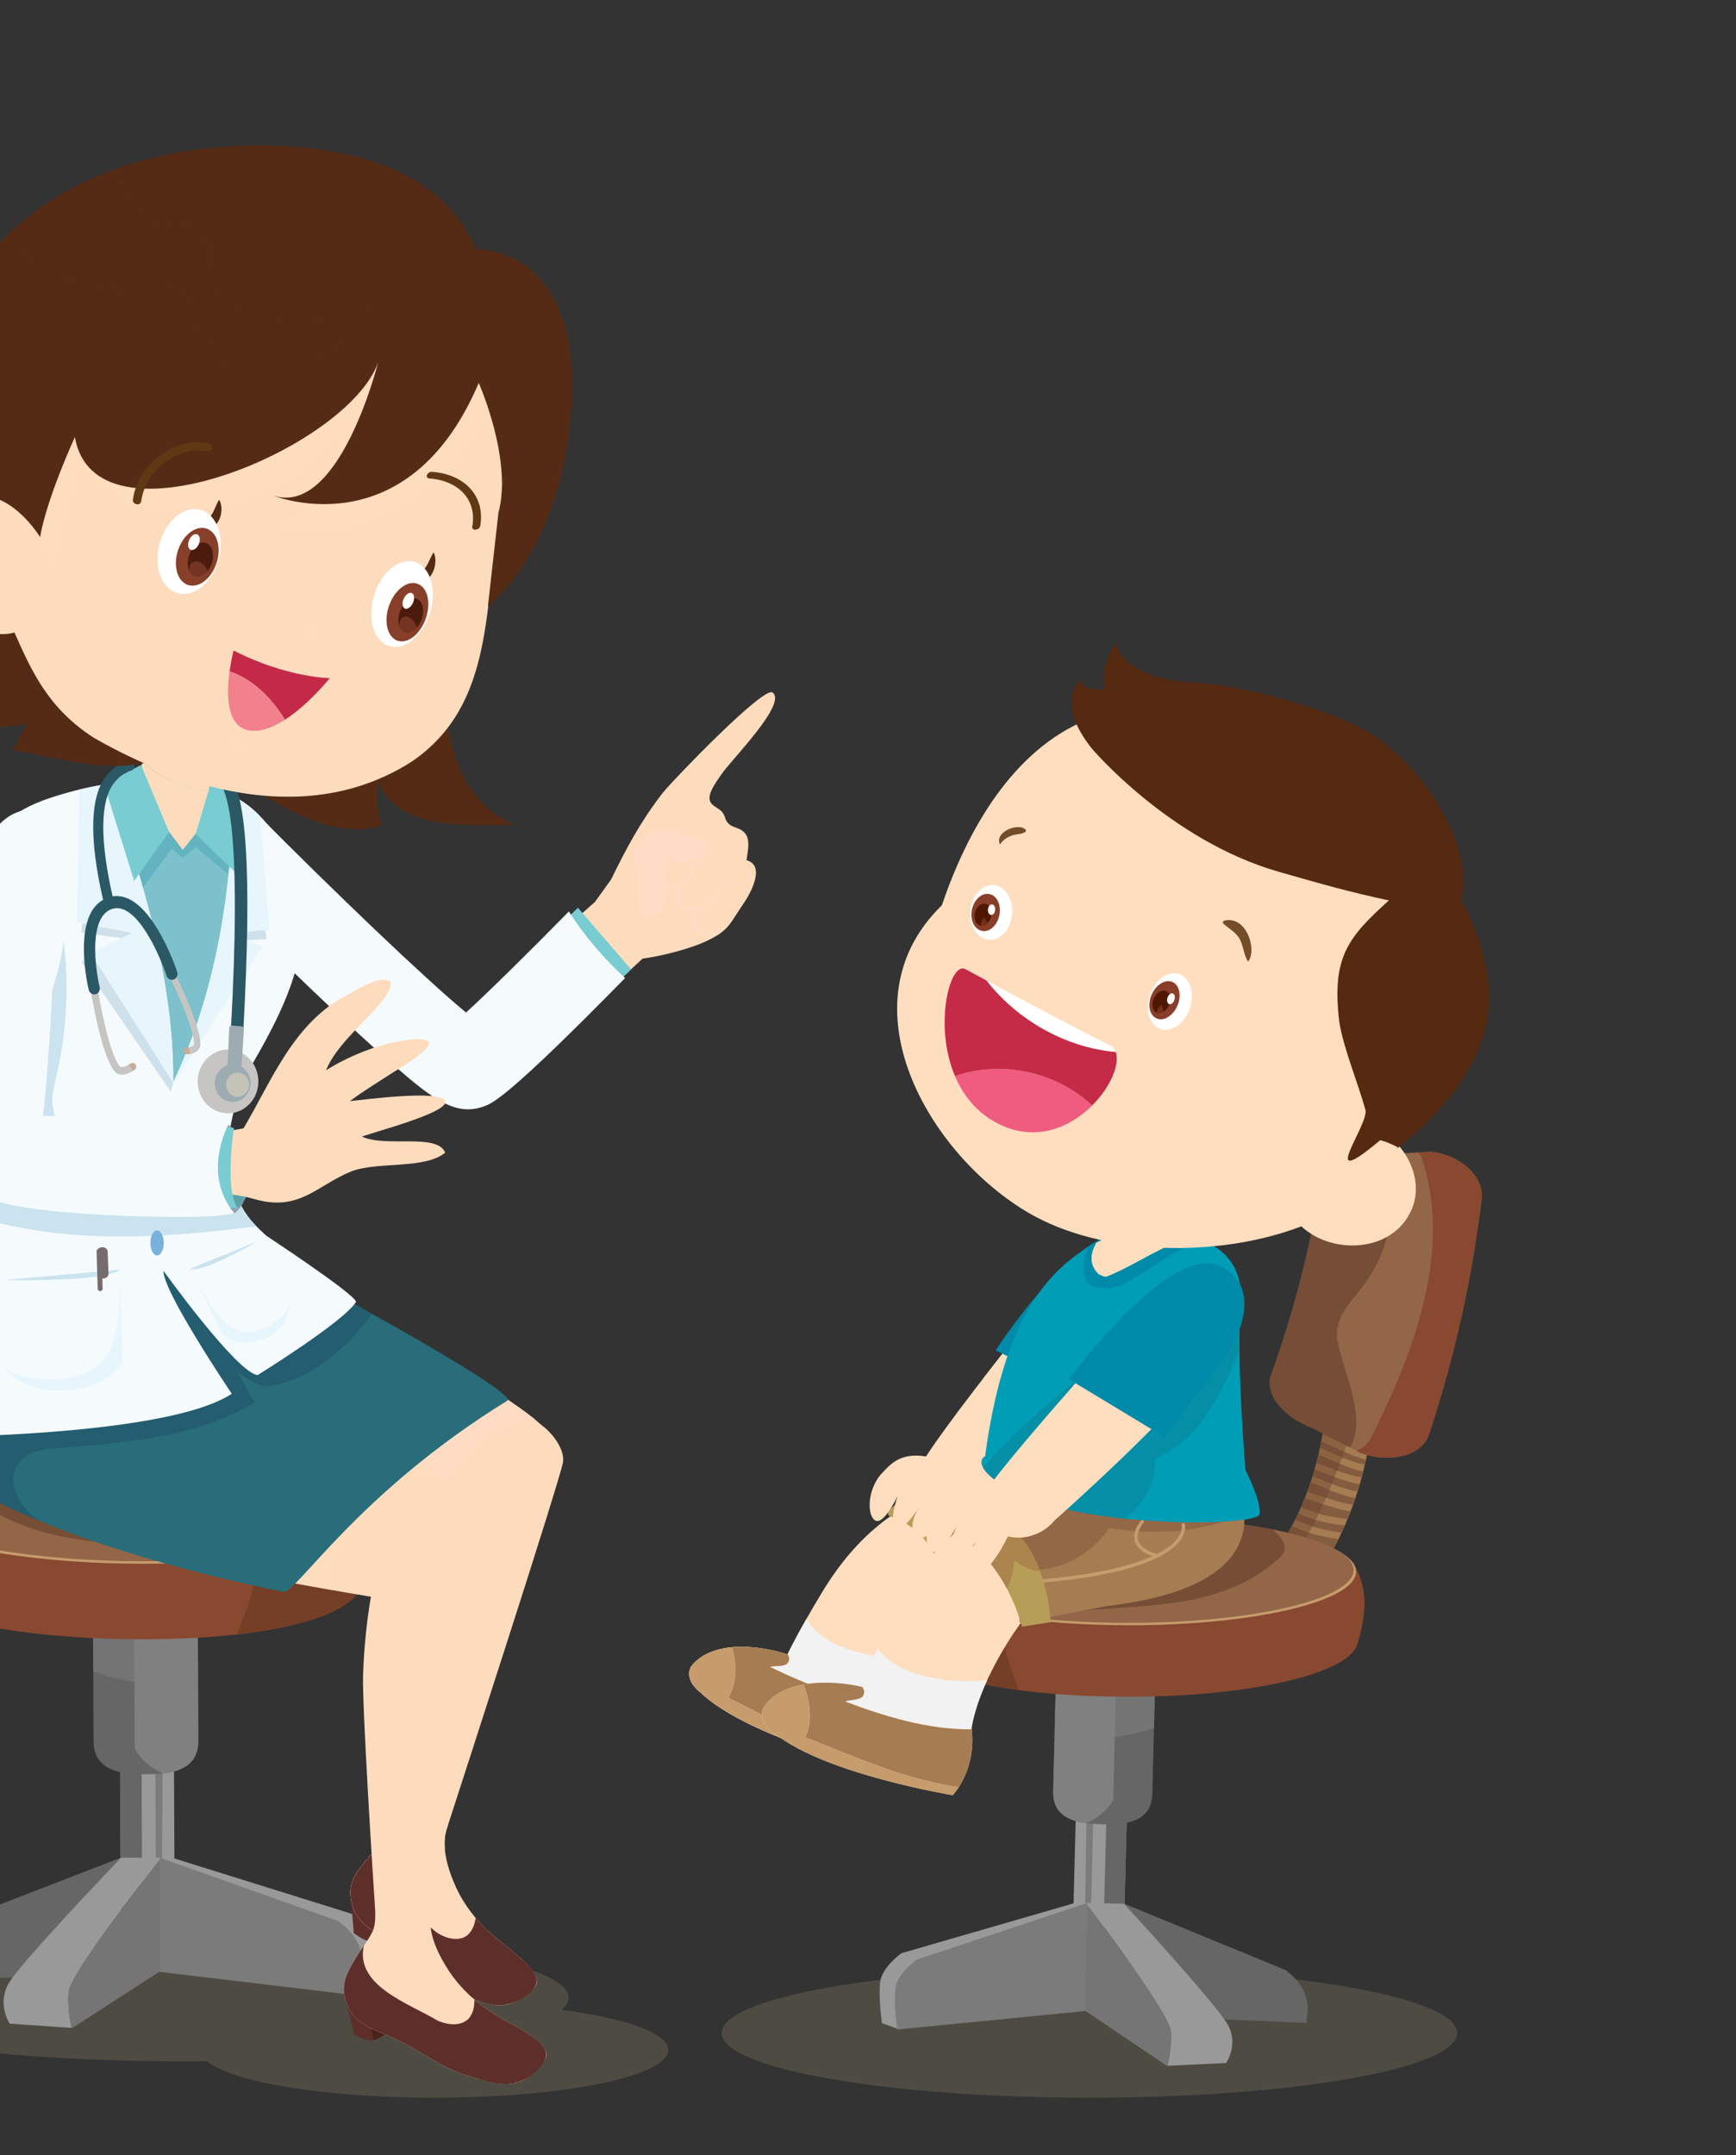 <svg xmlns="http://www.w3.org/2000/svg" width="116" height="144" viewBox="0 0 116 144" fill="none">
  <rect x="0" y="0" width="116" height="144" fill="#333333" stroke="none"/>
  <g clip-path="url(#clip0_22_4659)">
    <path opacity="0.23" d="M72.798 140.15C86.366 140.15 97.365 138.215 97.365 135.829C97.365 133.443 86.366 131.509 72.798 131.509C59.23 131.509 48.231 133.443 48.231 135.829C48.231 138.215 59.23 140.15 72.798 140.15Z" fill="#AA9E79"/>
    <path d="M71.949 118.724L71.725 127.607L75.131 127.693L75.355 118.81L71.949 118.724Z" fill="#999999"/>
    <path d="M73.996 118.779L73.772 127.662L75.134 127.697L75.358 118.813L73.996 118.779Z" fill="#666666"/>
    <path d="M73.123 118.755L72.9 127.638L72.507 127.628L72.638 118.743L73.123 118.755Z" fill="#7B7B7B"/>
    <path d="M70.373 119.697C70.332 121.338 71.665 121.826 73.325 121.867L73.942 121.883C75.601 121.925 76.958 121.505 76.999 119.863L77.18 112.697C77.221 111.056 75.909 109.691 74.25 109.65L73.632 109.634C71.973 109.592 70.595 110.889 70.553 112.531L70.373 119.697Z" fill="#666666"/>
    <path d="M73.632 109.634L74.25 109.65C74.387 109.653 74.521 109.669 74.653 109.69L74.387 120.25C74.008 120.949 73.339 121.479 72.577 121.811C71.284 121.644 70.338 121.082 70.373 119.697L70.553 112.531C70.595 110.889 71.973 109.592 73.632 109.634Z" fill="#808080"/>
    <path opacity="0.53" d="M70.465 116.035L70.553 112.531C70.595 110.889 71.973 109.592 73.632 109.634L74.25 109.65C74.33 109.652 74.408 109.659 74.486 109.667C74.541 109.673 74.596 109.681 74.651 109.689C74.651 109.689 74.652 109.689 74.653 109.69V109.69C76.116 109.922 77.218 111.192 77.18 112.697L77.111 115.439C74.951 116.202 72.699 116.315 70.465 116.035Z" fill="#808080"/>
    <path d="M75.142 127.2L85.898 131.62C85.898 131.62 87.6 132.739 87.357 134.507L87.296 135.155L74.96 134.625L75.142 127.2Z" fill="#666666"/>
    <path d="M71.706 127.176L60.246 130.493C60.246 130.493 58.931 131.404 58.812 132.436C58.692 133.468 58.931 135.168 58.931 135.168L59.947 135.535L72.498 133.832L72.856 127.153L71.706 127.176Z" fill="#999999"/>
    <path d="M72.638 127.144L61.262 130.921C61.262 130.921 59.947 131.832 59.828 132.864C59.708 133.896 59.947 135.596 59.947 135.596L73.514 134.261L73.872 127.582L72.638 127.144Z" fill="#7B7B7B"/>
    <path d="M78.243 135.761C78.183 134.628 73.861 128.86 72.644 127.257L72.646 127.138L75.108 127.194C75.108 127.194 81.373 134.003 82.069 135.321C82.765 136.64 81.93 137.833 81.93 137.833L78.008 138.02C78.126 137.507 78.288 136.622 78.243 135.761Z" fill="#999999"/>
    <path d="M72.499 134.33L72.645 127.257C73.861 128.86 78.183 134.628 78.243 135.761C78.288 136.622 78.126 137.507 78.008 138.02L77.965 138.022L72.499 134.33Z" fill="#757575"/>
    <path d="M84.135 108.802C84.501 108.802 84.868 108.675 85.167 108.418C92.191 102.347 91.876 92.361 91.859 91.939C91.824 91.067 91.089 90.388 90.219 90.424C89.347 90.459 88.669 91.193 88.704 92.065C88.707 92.15 88.959 100.967 83.102 106.029C82.443 106.599 82.37 107.596 82.94 108.255C83.252 108.617 83.692 108.802 84.135 108.802Z" fill="#A67C52"/>
    <path d="M87.709 98.622C87.754 98.473 87.799 98.326 87.841 98.179C88.842 98.546 89.82 98.983 90.859 99.165C90.813 99.323 90.764 99.483 90.714 99.644C89.673 99.504 88.706 99.001 87.709 98.622Z" fill="#845D40"/>
    <path d="M87.352 99.668C87.43 99.457 87.505 99.247 87.574 99.038C88.573 99.407 89.529 99.919 90.569 100.09C90.519 100.239 90.466 100.39 90.412 100.541C89.362 100.382 88.367 99.99 87.352 99.668Z" fill="#845D40"/>
    <path d="M87.835 101.038C87.533 100.93 87.234 100.813 86.934 100.699C87.022 100.5 87.106 100.301 87.185 100.102C88.204 100.417 89.2 100.808 90.246 100.985C90.182 101.154 90.114 101.323 90.044 101.492C89.295 101.402 88.549 101.295 87.835 101.038Z" fill="#845D40"/>
    <path d="M87.185 101.806C86.968 101.718 86.754 101.626 86.539 101.537C86.607 101.402 86.674 101.267 86.738 101.131C87.06 101.253 87.382 101.377 87.711 101.487C88.414 101.723 89.133 101.835 89.859 101.929C89.789 102.089 89.716 102.25 89.64 102.41C88.806 102.269 87.971 102.126 87.185 101.806Z" fill="#845D40"/>
    <path d="M83.102 106.029C84.19 105.089 85.062 104.018 85.768 102.899C86.775 103.299 87.792 103.666 88.838 103.948C87.92 105.532 86.725 107.071 85.167 108.418C84.868 108.675 84.501 108.802 84.135 108.802C83.692 108.802 83.252 108.617 82.94 108.255C82.37 107.596 82.442 106.599 83.102 106.029Z" fill="#845D40"/>
    <path d="M86.015 102.499C86.12 102.321 86.221 102.141 86.318 101.961C86.708 102.127 87.099 102.296 87.507 102.42C88.139 102.612 88.785 102.729 89.432 102.842C89.318 103.071 89.198 103.3 89.074 103.528C88.031 103.253 87.017 102.893 86.015 102.499Z" fill="#845D40"/>
    <path d="M87.963 97.731C88.013 97.542 88.059 97.356 88.102 97.172C89.082 97.613 90.052 98.081 91.089 98.316C91.056 98.448 91.021 98.58 90.985 98.714C89.943 98.544 88.963 98.1 87.963 97.731Z" fill="#845D40"/>
    <path d="M88.204 96.715C88.234 96.573 88.263 96.432 88.29 96.294C89.272 96.749 90.24 97.242 91.272 97.543C91.248 97.65 91.224 97.758 91.199 97.867C90.158 97.639 89.183 97.159 88.204 96.715Z" fill="#845D40"/>
    <path d="M88.376 95.824C88.75 93.656 88.706 92.1 88.704 92.065C88.669 91.194 89.347 90.459 90.219 90.424C91.089 90.388 91.824 91.067 91.859 91.939C91.866 92.129 91.934 94.258 91.366 97.095C90.33 96.793 89.358 96.276 88.376 95.824Z" fill="#845D40"/>
    <g opacity="0.39">
      <path d="M83.102 106.029C88.959 100.967 88.707 92.15 88.704 92.064C88.669 91.193 89.347 90.459 90.219 90.424C91.089 90.388 91.824 91.067 91.859 91.939C91.865 92.09 91.909 93.474 91.639 95.467C91.184 95.066 90.564 94.905 90.465 95.202C88.769 100.049 86.876 105.089 82.742 107.966C82.402 107.329 82.533 106.521 83.102 106.029Z" fill="#623B29"/>
    </g>
    <path d="M60.404 104.559L90.424 104.454C90.424 104.454 91.225 105.608 91.179 107.254C91.151 108.223 90.885 109.267 90.727 109.73C90.425 111.749 83.712 113.363 75.475 113.363C67.13 113.363 60.965 111.93 60.214 109.652C60.022 109.141 59.775 108.274 59.771 107.439C59.763 105.873 60.404 104.559 60.404 104.559Z" fill="#884930"/>
    <path d="M60.404 104.559L81.895 104.484C77.638 105.789 73.189 106.357 68.816 107.531C65.984 108.303 67.338 110.727 68.07 112.918C63.665 112.329 60.718 111.181 60.214 109.652C60.021 109.141 59.775 108.274 59.77 107.439C59.763 105.873 60.404 104.559 60.404 104.559Z" fill="#753E27"/>
    <path d="M75.454 108.586C83.825 108.586 90.611 106.984 90.611 105.008C90.611 103.032 83.825 101.43 75.454 101.43C67.083 101.43 60.297 103.032 60.297 105.008C60.297 106.984 67.083 108.586 75.454 108.586Z" fill="#C69C6D"/>
    <path d="M60.353 104.895C60.353 106.846 67.09 108.428 75.4 108.428C83.711 108.428 90.448 106.846 90.448 104.895C90.448 102.944 83.711 101.362 75.4 101.362C67.09 101.362 60.353 102.944 60.353 104.895Z" fill="#926647"/>
    <path opacity="0.58" d="M60.353 104.895C60.353 102.944 67.09 101.362 75.4 101.362C79.065 101.362 82.422 101.67 85.032 102.181C85.754 102.78 86.187 103.475 85.504 104.073C80.886 108.283 74.55 106.85 68.934 108.086C63.86 107.518 60.353 106.303 60.353 104.895Z" fill="#623B29"/>
    <path d="M84.927 91.877C84.479 93.177 85.797 94.713 87.714 95.421C88.992 96.072 89.63 96.402 90.905 97.068C92.977 97.832 95.036 97.192 95.48 95.858C97.183 90.715 98.357 85.468 99.009 80.081C99.167 78.747 97.782 77.209 95.623 76.947C94.264 77.031 93.583 77.068 92.219 77.132C90.217 76.9 88.484 77.734 88.256 79.036C87.539 83.42 86.433 87.689 84.927 91.877Z" fill="#926647"/>
    <g opacity="0.58">
      <path d="M84.927 91.877C86.433 87.689 87.539 83.42 88.256 79.036C88.475 77.782 90.092 76.962 92 77.111C92.232 77.453 92.418 77.858 92.57 78.213C93.322 80.619 92.871 83.175 91.518 85.279C90.616 86.783 88.962 87.835 89.413 89.79C89.906 92.007 91.304 94.727 90.225 96.713C89.358 96.262 88.743 95.946 87.714 95.421C85.797 94.713 84.479 93.177 84.927 91.877Z" fill="#623B29"/>
    </g>
    <path d="M91.668 95.954C94.525 90.241 97.081 83.475 94.976 77.311C94.926 77.187 94.85 77.085 94.756 76.999C95.019 76.984 95.302 76.966 95.623 76.947C97.782 77.209 99.167 78.747 99.009 80.081C98.357 85.468 97.183 90.715 95.48 95.858C95.036 97.192 92.977 97.832 90.905 97.068C90.812 97.019 90.724 96.973 90.637 96.928C91.062 96.785 91.422 96.488 91.668 95.954Z" fill="#884930"/>
    <path d="M46.783 113.058C49.766 115.924 57.683 117.935 57.683 117.935C57.683 117.935 59.406 116.475 59.338 113.748C60.318 110.292 63.615 106.841 63.615 106.841C79.837 105.876 77.234 100.683 77.234 100.683L65.801 99.463C65.801 99.463 59.739 98.452 54.947 106.357C53.296 109.081 52.619 110.542 52.619 110.542C52.395 110.409 47.989 109.07 46.19 111.327C45.664 112.257 46.783 113.058 46.783 113.058Z" fill="#FFDEBF"/>
    <path opacity="0.89" d="M46.19 111.327C47.267 109.975 49.279 109.913 50.768 110.11C52.539 111.446 55.619 111.509 57.443 110.295C59.911 108.705 61.086 106.054 61.204 103.51C61.318 102.372 59.979 101.739 58.714 101.905C62.421 98.9 65.801 99.463 65.801 99.463L77.234 100.683C77.234 100.683 79.837 105.876 63.615 106.841C63.615 106.841 60.318 110.292 59.338 113.748C59.406 116.475 57.683 117.935 57.683 117.935C57.683 117.935 49.766 115.923 46.783 113.058C46.783 113.058 45.664 112.257 46.19 111.327Z" fill="#FFDEBF"/>
    <path d="M51.458 111.371C51.795 111.272 52.243 111.373 52.58 111.174C52.792 110.939 52.755 110.726 52.632 110.514C52.705 110.36 53.092 109.558 53.882 108.168C55.065 110.146 58.165 110.799 60.655 110.799C60.112 111.724 59.625 112.735 59.338 113.748C59.339 113.78 59.338 113.811 59.338 113.843C56.548 113.626 53.868 112.539 51.458 111.371Z" fill="#F2F2F2"/>
    <path d="M48.929 110.054C50.687 109.899 52.478 110.458 52.619 110.542C52.619 110.542 52.624 110.532 52.632 110.514C52.755 110.726 52.792 110.939 52.58 111.174C52.243 111.373 51.795 111.272 51.458 111.371C53.868 112.539 56.548 113.626 59.338 113.843C59.355 115.614 58.62 116.837 58.123 117.459C54.724 116.665 51.747 114.975 48.676 113.431C49.279 112.357 49.205 111.208 48.929 110.054Z" fill="#A67C52"/>
    <path d="M46.19 111.327C46.858 110.488 47.888 110.146 48.929 110.054C49.205 111.208 49.279 112.357 48.677 113.431C51.747 114.975 54.724 116.665 58.123 117.459C57.873 117.773 57.683 117.935 57.683 117.935C57.683 117.935 49.766 115.923 46.783 113.058C46.783 113.058 45.664 112.257 46.19 111.327Z" fill="#C69C6D"/>
    <path d="M77.729 99.513C77.874 99.739 80.935 106.363 68.774 106.73L63.132 107.305C63.132 107.305 63.717 101.369 60.129 100.71C62.111 99.28 65.645 98.12 65.645 98.12C65.645 98.12 75.467 95.988 77.729 99.513Z" fill="#A67C52"/>
    <path d="M61.025 99.902C61.248 100.036 65.276 100.127 65.109 107.442L63.24 107.571C63.24 107.571 63.416 102.521 59.458 101.316C58.786 100.849 61.025 99.902 61.025 99.902Z" fill="#B79E58"/>
    <path d="M51.808 115.851C55.219 118.559 63.66 119.937 63.66 119.937C63.66 119.937 65.288 118.267 64.917 115.442C65.555 111.767 68.597 107.888 68.597 107.888C85.331 105.432 82.057 100.275 82.057 100.275L70.054 100.033C70.054 100.033 63.65 99.526 59.545 108.163C58.13 111.138 57.589 112.717 57.589 112.717C57.342 112.598 52.62 111.603 51.001 114.108C50.558 115.12 51.808 115.851 51.808 115.851Z" fill="#FFDEBF"/>
    <path opacity="0.89" d="M65.65 104.758C65.143 105.532 64.139 106.035 63.154 105.595C62.527 105.254 62.299 104.713 62.052 104.191C65.836 99.7 70.054 100.033 70.054 100.033L82.057 100.275C82.057 100.275 85.331 105.432 68.597 107.888C68.597 107.888 68.251 108.33 67.768 109.057C67.704 107.457 66.939 105.868 65.65 104.758Z" fill="#FFDEBF"/>
    <path d="M56.475 113.681C56.814 113.548 57.29 113.613 57.618 113.376C57.812 113.113 57.75 112.895 57.6 112.686C57.659 112.52 57.972 111.653 58.639 110.139C60.084 112.086 63.375 112.487 65.96 112.263C65.498 113.272 65.104 114.365 64.917 115.442C64.922 115.476 64.924 115.508 64.928 115.541C62.007 115.566 59.105 114.677 56.475 113.681Z" fill="#F2F2F2"/>
    <path d="M53.704 112.541C55.513 112.222 57.434 112.642 57.589 112.717C57.589 112.717 57.593 112.706 57.6 112.686C57.75 112.895 57.812 113.113 57.618 113.376C57.29 113.613 56.814 113.548 56.475 113.681C59.105 114.677 62.007 115.566 64.928 115.541C65.141 117.378 64.512 118.713 64.065 119.404C60.449 118.884 57.172 117.397 53.815 116.069C54.321 114.9 54.118 113.714 53.704 112.541Z" fill="#A67C52"/>
    <path d="M51.001 114.108C51.603 113.177 52.634 112.729 53.704 112.541C54.118 113.714 54.321 114.9 53.815 116.069C57.172 117.397 60.449 118.884 64.065 119.404C63.84 119.752 63.66 119.937 63.66 119.937C63.66 119.937 55.219 118.559 51.807 115.851C51.807 115.851 50.558 115.12 51.001 114.108Z" fill="#C69C6D"/>
    <path d="M82.443 99.016C82.618 99.237 86.525 105.84 73.94 107.31L68.146 108.413C68.146 108.413 67.369 101.651 63.572 101.289C65.472 99.627 69.744 98.652 69.744 98.652C69.744 98.652 79.706 95.559 82.443 99.016Z" fill="#A67C52"/>
    <path d="M63.572 101.289C65.472 99.627 69.744 98.652 69.744 98.652C69.744 98.652 79.706 95.559 82.442 99.016C82.504 99.094 83.025 99.957 83.131 101.109C80.381 102.425 77.139 102.558 74.118 102.1C72.868 103.919 70.595 105.169 68.322 104.828C68.322 105.624 68.89 106.533 68.208 107.101C68.126 107.171 68.04 107.229 67.95 107.277C67.54 105.335 66.384 101.557 63.572 101.289Z" fill="#936846"/>
    <path d="M64.142 100.392C64.389 100.51 69.583 100.769 70.214 108.378L68.288 108.68C68.288 108.68 66.926 103.083 62.684 102.187C61.935 101.762 64.142 100.392 64.142 100.392Z" fill="#B79E58"/>
    <path d="M64.142 100.392C64.344 100.489 67.873 100.682 69.485 104.943C68.833 104.977 68.293 104.619 67.754 104.26C67.754 104.918 67.6 105.576 67.272 106.124C66.422 104.521 64.972 102.67 62.684 102.187C61.935 101.762 64.142 100.392 64.142 100.392Z" fill="#AC844E"/>
    <path d="M69.676 105.51C73.451 105.175 75.686 104.571 77.011 103.969C76.678 103.858 76.045 103.58 75.846 103.026C75.694 102.603 75.828 102.115 76.245 101.576C76.283 101.526 76.355 101.517 76.404 101.556C76.454 101.594 76.463 101.666 76.425 101.715C76.058 102.188 75.936 102.603 76.06 102.949C76.286 103.579 77.259 103.806 77.269 103.808C77.284 103.811 77.298 103.818 77.309 103.826C78.101 103.425 78.507 103.033 78.715 102.733C79.045 102.256 78.958 101.921 78.954 101.905C78.936 101.845 78.97 101.782 79.03 101.764C79.09 101.746 79.153 101.78 79.171 101.84C79.177 101.858 79.297 102.28 78.914 102.845C78.232 103.851 76.08 105.169 69.696 105.737C69.692 105.737 69.689 105.737 69.686 105.737C69.627 105.737 69.578 105.693 69.573 105.634C69.567 105.571 69.613 105.516 69.676 105.51Z" fill="#C69C6D"/>
    <path d="M61.879 97.309C61.879 97.309 63.119 95.273 68.418 88.637C73.9 81.372 76.4 83.336 76.4 83.336C76.4 83.336 78.777 84.76 75.253 89.298C71.73 93.836 66.331 99.122 66.331 99.122C66.331 99.122 65.357 100.612 63.379 100.324C63.379 100.324 62.219 103.274 61.31 102.647C60.401 102.02 61.596 100.438 61.596 100.438C61.596 100.438 60.423 102.291 59.981 102.146C59.251 101.906 59.995 99.923 59.995 99.923C59.995 99.923 59.066 101.899 58.495 101.593C57.925 101.287 57.941 99.575 58.863 98.5C59.438 97.916 60.062 97.014 61.879 97.309Z" fill="#FFDEBF"/>
    <g opacity="0.89">
      <path d="M62.261 99.356C62.849 99.46 63.436 99.253 63.671 98.943C65.16 96.849 65.224 94.46 65.703 92.088C66.461 91.108 67.358 89.965 68.418 88.637C73.9 81.372 76.4 83.336 76.4 83.336C76.4 83.336 78.777 84.76 75.253 89.298C71.73 93.836 66.331 99.122 66.331 99.122C66.331 99.122 65.357 100.612 63.379 100.324C63.379 100.324 62.219 103.274 61.31 102.647C61.116 102.513 61.019 102.336 60.984 102.14C61.794 101.366 62.36 100.398 62.261 99.356Z" fill="#FFDEBF"/>
      <path d="M61.399 100.735C61.508 100.554 61.596 100.438 61.596 100.438C61.596 100.438 61.519 100.558 61.399 100.735Z" fill="#FFDEBF"/>
    </g>
    <path d="M73.025 93.448L66.527 90.217C66.527 90.217 72.34 81.259 75.713 82.489C79.086 83.719 76.775 87.851 76.775 87.851L73.025 93.448Z" fill="#008AAA"/>
    <path d="M73.436 85.165C72.742 84.548 72.834 83.721 73.249 83.04C73.512 82.902 73.78 82.775 74.052 82.657C76.505 81.595 78.62 82.085 79.858 82.6C77.781 83.101 75.978 84.489 74.005 85.279C73.778 85.393 73.55 85.165 73.436 85.165Z" fill="#FFDEBF"/>
    <path opacity="0.89" d="M73.051 83.439C73.104 83.302 73.171 83.168 73.249 83.04C73.512 82.902 73.78 82.775 74.052 82.657C76.505 81.595 78.62 82.085 79.858 82.6C78.961 82.816 78.115 83.199 77.284 83.627C75.892 83.783 74.467 83.682 73.051 83.439Z" fill="#FFDEBF"/>
    <path d="M65.826 97.289C66.993 88.607 69.719 84.882 73.249 83.04C72.834 83.721 72.742 84.548 73.436 85.165C73.55 85.165 73.777 85.393 74.005 85.279C75.978 84.489 77.781 83.101 79.858 82.6C80.597 82.907 81.024 83.223 81.024 83.223C81.024 83.223 83.218 84.142 82.904 87.323C82.591 90.503 83.218 98.208 83.218 98.208C83.218 98.208 84.314 100.329 84.158 101.177C84.001 102.025 71.4 102.19 66.923 99.198C64.808 97.784 65.826 97.289 65.826 97.289Z" fill="#009DB7"/>
    <path d="M72.414 85.165C72.334 84.53 72.422 83.896 72.714 83.338C72.89 83.234 73.068 83.134 73.249 83.04C72.834 83.721 72.742 84.548 73.436 85.165C73.55 85.165 73.777 85.393 74.005 85.279C75.978 84.49 77.781 83.101 79.858 82.6C80.184 82.735 80.45 82.873 80.644 82.984C78.495 83.138 76.728 85.144 74.687 85.961C73.778 86.188 72.641 86.188 72.414 85.165Z" fill="#008AAA"/>
    <path d="M65.935 97.781C69.345 93.917 73.436 91.303 76.96 87.438C78.324 85.961 80.256 85.279 82.302 85.62C82.502 85.653 82.691 85.737 82.863 85.856C82.936 86.281 82.959 86.766 82.905 87.323C82.829 88.092 82.808 89.126 82.82 90.252C81.539 93.099 80.249 96.196 77.187 97.441C77.261 99.142 76.419 100.555 75.133 101.459C71.976 101.124 68.763 100.428 66.923 99.198C66.232 98.736 65.877 98.373 65.71 98.093C65.777 97.987 65.85 97.883 65.935 97.781Z" fill="#048FA6"/>
    <path opacity="0.89" d="M64.871 101.769C64.879 101.76 64.883 101.755 64.883 101.755C64.883 101.755 64.879 101.76 64.871 101.769Z" fill="#FFDEBF"/>
    <path d="M66.061 99.347C66.061 99.347 67.502 97.273 73.487 90.596C79.711 83.266 82.107 85.514 82.107 85.514C82.107 85.514 84.423 87.182 80.433 91.755C76.443 96.327 70.47 101.567 70.47 101.567C70.47 101.567 69.347 103.08 67.344 102.642C67.344 102.642 65.908 105.69 65.03 104.965C64.152 104.24 65.508 102.643 65.508 102.643C65.508 102.643 64.151 104.529 63.71 104.345C62.983 104.042 63.911 101.99 63.911 101.99C63.911 101.99 62.794 104.022 62.235 103.66C61.676 103.297 61.836 101.483 62.871 100.407C63.51 99.826 64.224 98.912 66.061 99.347Z" fill="#FFDEBF"/>
    <path opacity="0.89" d="M66.907 101.938C67.745 102.048 68.583 102.375 69.301 101.829C71.576 99.754 73.731 97.569 75.887 95.384C74.463 94.485 73.238 93.404 71.665 92.641C72.206 92.03 72.81 91.351 73.487 90.596C79.711 83.266 82.107 85.514 82.107 85.514C82.107 85.514 84.423 87.182 80.433 91.754C76.443 96.327 70.469 101.567 70.469 101.567C70.469 101.567 69.347 103.08 67.344 102.642C67.344 102.642 65.973 105.55 65.091 105.007C66.324 104.607 66.907 103.122 66.907 101.938Z" fill="#FFDEBF"/>
    <path d="M77.802 96.003L71.417 92.144C71.417 92.144 78.122 83.041 81.475 84.571C84.827 86.1 82.113 90.323 82.113 90.323L77.802 96.003Z" fill="#008AAA"/>
    <path d="M62.935 60.484C64.621 55.516 67.638 50.104 72.695 48.063C80.591 44.78 89.907 48.95 94.344 55.693C98.466 61.836 98.758 70.93 93.253 76.318C94.338 77.393 94.922 79.065 94.432 80.536C93.335 83.68 89.104 83.931 86.955 81.935C81.33 84.085 73.639 83.871 68.791 81.068C62.048 77.164 56.192 67.05 62.935 60.484Z" fill="#FFDEBF"/>
    <g opacity="0.89">
      <path d="M72.695 48.063C80.591 44.78 89.907 48.95 94.344 55.693C98.338 61.645 98.736 70.367 93.749 75.805C92.991 75.674 92.138 75.876 91.432 76.289C91.424 76.29 91.416 76.291 91.409 76.292C89.975 76.513 89.424 77.615 88.322 78.276C91.188 74.087 87.329 69.897 87.66 65.708C87.77 64.054 88.983 62.29 90.527 60.967C85.235 59.975 80.163 58.322 75.974 54.573C74.179 52.873 72.385 50.686 72.325 48.222C72.447 48.167 72.57 48.113 72.695 48.063Z" fill="#FFDEBF"/>
    </g>
    <g opacity="0.89">
      <path d="M92.732 77.725C93.388 77.889 93.373 78.542 93.322 79.183C92.815 78.252 91.485 77.932 90.637 78.497C90.527 78.607 90.637 78.938 90.637 79.048C90.968 79.489 91.629 79.379 91.739 79.82C91.85 80.261 91.85 80.922 91.188 80.702C90.416 80.371 89.975 79.489 90.196 78.717C89.094 79.93 90.086 80.702 90.968 81.694C90.416 81.694 89.645 82.135 89.424 81.804C87.881 79.599 90.306 77.064 92.732 77.725Z" fill="#FFDEBF"/>
    </g>
    <g opacity="0.89">
      <path d="M65.759 75.781C66.508 76.231 67.274 76.538 68.058 76.705C67.178 77.531 66.172 76.669 65.759 75.781Z" fill="#FFDEBF"/>
    </g>
    <path d="M85.455 58.248C88.542 59.13 90.086 59.571 92.805 60.159C90.055 62.643 88.965 63.97 89.498 68.317C89.764 70.003 90.787 72.495 91.238 74.148C91.504 75.124 87.867 79.826 92.214 76.188C92.282 76.132 93.722 76.721 93.368 76.721C93.368 76.721 97.925 73.384 99.167 69.036C100.409 64.689 97.626 60.129 97.626 60.129C98.602 56.758 94.937 50.163 89.907 48.152C89.907 48.152 84.647 45.9 79.722 45.606C74.798 45.312 74.578 42.96 74.578 42.96C74.578 42.96 73.401 44.504 73.843 46.047C73.843 46.047 72.52 46.267 72.152 45.459C71.858 45.753 70.682 47.15 72.961 50.016C72.961 50.016 78.15 56.161 85.455 58.248Z" fill="#562911"/>
    <g opacity="0.89">
      <path d="M70.296 65.546C70.116 65.527 69.902 65.857 69.74 65.663C69.277 65.289 69.134 64.799 69.028 64.165C69.636 64.323 70.206 64.961 70.296 65.546Z" fill="#FFDEBF"/>
    </g>
    <path opacity="0.89" d="M79.605 67.493C79.241 68.502 78.36 69.098 77.637 68.82C76.913 68.544 76.62 67.502 76.983 66.494C77.346 65.483 78.227 64.89 78.951 65.166C79.674 65.442 79.966 66.485 79.605 67.493Z" fill="#FFDEBF"/>
    <path d="M79.486 67.416C79.122 68.425 78.241 69.021 77.518 68.743C76.794 68.467 76.501 67.425 76.864 66.416C77.227 65.406 78.108 64.813 78.832 65.089C79.555 65.365 79.848 66.408 79.486 67.416Z" fill="white"/>
    <path d="M77.334 68.06C77.825 68.227 78.439 67.807 78.702 67.126C78.966 66.442 78.783 65.754 78.29 65.59C77.801 65.422 77.188 65.842 76.922 66.525C76.659 67.205 76.842 67.894 77.334 68.06Z" fill="#883E28"/>
    <path d="M77.319 67.67C77.609 67.768 77.972 67.52 78.129 67.116C78.286 66.712 78.176 66.305 77.885 66.207C77.594 66.108 77.231 66.356 77.074 66.76C76.919 67.165 77.028 67.573 77.319 67.67Z" fill="#4D1700"/>
    <path d="M78.103 67.076C78.222 67.136 78.382 67.032 78.461 66.84C78.538 66.647 78.505 66.442 78.384 66.382C78.265 66.32 78.105 66.426 78.026 66.617C77.948 66.809 77.983 67.015 78.103 67.076Z" fill="white"/>
    <path opacity="0.61" d="M77.65 67.142C77.71 67.459 77.806 67.785 78.009 67.97C77.786 68.094 77.548 68.133 77.334 68.06C77.327 68.058 77.321 68.055 77.315 68.052C77.264 67.694 77.28 67.309 77.65 67.142Z" fill="#883E28"/>
    <path opacity="0.89" d="M67.761 61.169C67.651 62.175 66.939 62.921 66.171 62.831C65.401 62.742 64.867 61.854 64.977 60.847C65.086 59.84 65.799 59.096 66.567 59.185C67.336 59.273 67.871 60.163 67.761 61.169Z" fill="#FFDEBF"/>
    <path d="M67.628 61.125C67.517 62.131 66.805 62.878 66.037 62.787C65.267 62.698 64.733 61.81 64.843 60.804C64.952 59.796 65.665 59.052 66.434 59.142C67.202 59.23 67.737 60.119 67.628 61.125Z" fill="white"/>
    <path d="M65.693 62.203C66.21 62.245 66.706 61.72 66.797 61.037C66.889 60.35 66.546 59.761 66.028 59.723C65.513 59.68 65.019 60.204 64.925 60.89C64.833 61.572 65.176 62.162 65.693 62.203Z" fill="#883E28"/>
    <path d="M65.585 61.849C65.891 61.873 66.183 61.563 66.239 61.157C66.293 60.751 66.09 60.404 65.783 60.38C65.477 60.356 65.185 60.665 65.129 61.071C65.076 61.477 65.28 61.826 65.585 61.849Z" fill="#4D1700"/>
    <path d="M66.203 61.127C66.334 61.155 66.464 61.023 66.494 60.83C66.523 60.635 66.441 60.455 66.309 60.427C66.18 60.398 66.049 60.531 66.019 60.724C65.989 60.917 66.072 61.098 66.203 61.127Z" fill="white"/>
    <path opacity="0.61" d="M65.78 61.29C65.914 61.566 66.086 61.844 66.327 61.967C66.141 62.131 65.919 62.221 65.693 62.203C65.686 62.203 65.68 62.201 65.673 62.2C65.538 61.883 65.461 61.528 65.78 61.29Z" fill="#883E28"/>
    <path d="M83.366 64.207C83.133 63.793 83.091 63.348 82.92 62.915C82.697 62.351 82.236 62.131 81.769 61.737C81.676 61.659 81.709 61.526 81.828 61.501C83.306 61.188 83.984 63.416 83.428 64.209C83.416 64.226 83.379 64.23 83.366 64.207Z" fill="#754C28"/>
    <path d="M66.796 56.374C66.642 55.953 66.949 55.642 67.294 55.453C67.614 55.277 68.238 55.134 68.531 55.434C68.582 55.485 68.546 55.568 68.494 55.598C68.242 55.742 67.888 55.73 67.614 55.825C67.32 55.927 67.026 56.105 66.852 56.38C66.839 56.401 66.804 56.397 66.796 56.374Z" fill="#754C28"/>
    <path d="M72.978 73.86C71.49 75.345 69.15 76.362 66.626 75.039C65.24 74.312 64.348 73.166 63.81 71.896C66.88 70.832 70.54 71.571 72.978 73.86Z" fill="#F05B80"/>
    <path d="M65.915 65.508C68.208 66.74 72.679 69.129 74.133 69.821C74.337 69.918 74.473 70.079 74.549 70.286C71.222 70.002 67.965 68.156 65.915 65.508Z" fill="white"/>
    <path d="M64.527 64.761C64.527 64.761 65.075 65.057 65.915 65.508C67.965 68.156 71.222 70.002 74.549 70.286C74.849 71.101 74.203 72.639 72.978 73.86C70.54 71.571 66.88 70.832 63.81 71.896C62.359 68.469 63.496 64.146 64.527 64.761Z" fill="#C52A47"/>
    <path opacity="0.23" d="M37.523 134.278C37.833 134.013 37.998 133.74 37.998 133.461C37.998 131.11 26.49 129.204 12.295 129.204C-1.9 129.204 -13.407 131.11 -13.407 133.461C-13.407 135.812 -1.9 137.717 12.295 137.717C12.811 137.717 13.323 137.714 13.831 137.71C15.487 139.109 21.66 140.15 29.024 140.15C37.657 140.15 44.655 138.72 44.655 136.957C44.655 135.834 41.815 134.847 37.523 134.278Z" fill="#AA9E79"/>
    <path d="M11.615 115.247L8.016 115.263L8.057 124.648L11.656 124.632L11.615 115.247Z" fill="#999999"/>
    <path d="M9.449 115.258L8.009 115.264L8.05 124.65L9.489 124.644L9.449 115.258Z" fill="#666666"/>
    <path d="M10.369 115.252L10.41 124.637L10.825 124.635L10.881 115.25L10.369 115.252Z" fill="#7B7B7B"/>
    <path d="M13.252 116.306C13.26 118.041 11.841 118.526 10.088 118.534L9.435 118.537C7.682 118.544 6.259 118.071 6.251 116.337L6.218 108.766C6.211 107.031 7.626 105.619 9.379 105.612L10.032 105.609C11.784 105.601 13.212 107.001 13.219 108.735L13.252 116.306Z" fill="#666666"/>
    <path d="M10.032 105.609L9.379 105.612C9.234 105.612 9.092 105.626 8.953 105.645L9.001 116.803C9.386 117.549 10.081 118.124 10.879 118.49C12.247 118.342 13.259 117.77 13.252 116.307L13.219 108.736C13.212 107.001 11.784 105.601 10.032 105.609Z" fill="#808080"/>
    <path opacity="0.53" d="M13.236 112.438L13.219 108.735C13.212 107.001 11.784 105.601 10.032 105.609L9.379 105.612C9.295 105.612 9.212 105.617 9.13 105.625C9.071 105.63 9.013 105.637 8.955 105.645C8.954 105.645 8.953 105.645 8.953 105.645V105.645C7.403 105.858 6.211 107.175 6.218 108.766L6.231 111.662C8.494 112.516 10.871 112.685 13.236 112.438Z" fill="#808080"/>
    <path d="M8.051 124.125L-3.404 128.555C-3.404 128.555 -5.226 129.7 -5.008 131.573L-4.958 132.258L8.08 131.97L8.051 124.125Z" fill="#666666"/>
    <path d="M11.68 124.175L23.709 127.93C23.709 127.93 25.077 128.92 25.181 130.013C25.284 131.105 24.994 132.896 24.994 132.896L23.913 133.261L10.698 131.187L10.466 124.126L11.68 124.175Z" fill="#999999"/>
    <path d="M10.697 124.121L22.626 128.36C22.626 128.36 23.995 129.35 24.098 130.443C24.202 131.536 23.912 133.326 23.912 133.326L9.616 131.617L9.384 124.556L10.697 124.121Z" fill="#7B7B7B"/>
    <path d="M4.589 133.097C4.676 131.902 9.367 125.906 10.687 124.24L10.688 124.115L8.087 124.119C8.087 124.119 1.321 131.172 0.558 132.549C-0.206 133.926 0.649 135.205 0.649 135.205L4.786 135.488C4.673 134.944 4.522 134.005 4.589 133.097Z" fill="#999999"/>
    <path d="M10.685 131.712L10.687 124.24C9.367 125.906 4.676 131.902 4.589 133.097C4.522 134.005 4.673 134.944 4.786 135.487L4.833 135.491L10.685 131.712Z" fill="#757575"/>
    <path d="M-1.041 104.499C-1.427 104.491 -1.812 104.35 -2.122 104.071C-9.406 97.506 -8.853 86.967 -8.826 86.522C-8.77 85.603 -7.979 84.901 -7.061 84.959C-6.142 85.015 -5.442 85.805 -5.497 86.724C-5.503 86.815 -5.962 96.12 0.111 101.594C0.795 102.21 0.85 103.264 0.233 103.949C-0.104 104.323 -0.573 104.509 -1.041 104.499Z" fill="#A67C52"/>
    <path d="M0.111 101.594C-1.017 100.577 -1.915 99.427 -2.635 98.23C-3.707 98.629 -4.789 98.995 -5.9 99.27C-4.966 100.963 -3.737 102.615 -2.122 104.07C-1.812 104.35 -1.427 104.491 -1.041 104.499C-0.573 104.509 -0.104 104.323 0.233 103.948C0.85 103.264 0.795 102.21 0.111 101.594Z" fill="#845D40"/>
    <g opacity="0.39">
      <path d="M0.111 101.594C-5.962 96.12 -5.503 86.815 -5.497 86.724C-5.442 85.805 -6.142 85.015 -7.061 84.959C-7.979 84.901 -8.77 85.603 -8.826 86.522C-8.836 86.682 -8.913 88.142 -8.672 90.253C-8.182 89.839 -7.524 89.683 -7.427 89.999C-5.742 95.154 -3.853 100.519 0.448 103.647C0.822 102.982 0.701 102.125 0.111 101.594Z" fill="#623B29"/>
    </g>
    <path d="M24.113 100.541L-7.586 99.769C-7.586 99.769 -8.457 100.971 -8.445 102.71C-8.437 103.734 -8.179 104.842 -8.021 105.334C-7.747 107.473 -0.695 109.325 8.005 109.506C16.816 109.69 23.358 108.312 24.201 105.923C24.415 105.387 24.695 104.477 24.718 103.596C24.761 101.943 24.113 100.541 24.113 100.541Z" fill="#884930"/>
    <path d="M24.113 100.541L1.42 99.988C5.886 101.46 10.572 102.158 15.165 103.494C18.137 104.371 16.654 106.902 15.833 109.2C20.498 108.674 23.635 107.527 24.201 105.923C24.416 105.387 24.695 104.477 24.718 103.596C24.761 101.943 24.113 100.541 24.113 100.541Z" fill="#753E27"/>
    <path d="M24.216 101.017C24.172 103.104 16.971 104.647 8.132 104.463C-0.708 104.279 -7.839 102.437 -7.795 100.351C-7.752 98.264 -0.551 96.722 8.289 96.906C17.128 97.09 24.259 98.931 24.216 101.017Z" fill="#C69C6D"/>
    <path d="M24.159 100.896C24.116 102.957 16.967 104.479 8.191 104.296C-0.585 104.113 -7.664 102.295 -7.622 100.234C-7.578 98.174 -0.429 96.652 8.347 96.835C17.123 97.018 24.202 98.836 24.159 100.896Z" fill="#926647"/>
    <path opacity="0.58" d="M24.159 100.896C24.202 98.836 17.123 97.018 8.347 96.835C4.477 96.755 0.924 97.006 -1.843 97.488C-2.618 98.105 -3.091 98.829 -2.382 99.475C2.402 104.023 9.124 102.648 15.027 104.077C20.398 103.589 24.128 102.383 24.159 100.896Z" fill="#623B29"/>
    <path d="M25.918 127.776L24.702 127.039L24.823 129.709C25.023 129.698 26.456 129.183 26.456 129.183L25.918 127.776Z" fill="#4A211C"/>
    <path d="M23.406 126.253L23.638 129.149C23.638 129.149 24.355 129.728 24.818 129.709C24.819 129.709 24.822 129.709 24.823 129.709L24.702 127.039L23.406 126.253Z" fill="#5E2F2A"/>
    <path d="M32.83 129.205C31.846 128.341 31.011 127.281 30.469 126.089C29.927 124.898 29.448 123.361 29.867 122.147L29.887 122.08C30.848 119.125 37.427 98.863 37.617 97.7C37.822 96.444 35.863 94.407 34.657 94.783C33.45 95.159 29.864 99.585 29.864 99.585C29.864 99.585 28.786 102.043 28.01 105.925C27.608 107.935 26.499 119.283 26.291 121.429C26.172 122.134 26.13 122.487 25.541 123.119C24.901 123.803 24.433 124.265 23.893 125.029C23.352 125.793 23.292 126.584 23.596 127.47C23.952 128.505 25.023 129.079 25.953 129.659C27.632 130.708 28.849 132.22 30.646 133.049C32.444 133.878 33.6 134.666 35.471 133.02L35.572 132.928C35.66 132.85 35.795 132.694 35.837 132.584C36.185 131.655 34.033 130.261 32.83 129.205Z" fill="#FDDCBE"/>
    <g opacity="0.89">
      <path d="M29.867 122.147L29.888 122.08C29.896 122.055 29.904 122.029 29.913 122.002C30.761 116.032 32.309 110.141 33.248 103.968C33.509 101.794 31.642 100.25 29.79 99.764C29.532 100.396 28.664 102.655 28.01 105.925C27.608 107.935 26.5 119.284 26.292 121.43C26.172 122.134 26.131 122.487 25.541 123.119C24.902 123.803 24.433 124.265 23.893 125.029C23.352 125.794 23.292 126.584 23.596 127.47C23.952 128.505 25.023 129.079 25.953 129.66C26.985 130.304 27.843 131.124 28.768 131.852C29.127 131.232 29.341 130.557 29.312 129.792C29.312 127.66 29.467 125.557 29.72 123.467C29.688 123.007 29.725 122.559 29.867 122.147Z" fill="#FDDCBE"/>
    </g>
    <path d="M32.83 129.205C32.458 128.878 32.106 128.522 31.784 128.142C31.717 128.609 31.556 129.033 31.179 129.339C30.561 129.739 29.752 129.488 29.178 129.112C27.547 127.723 24.169 125.985 25.202 123.479C24.726 123.984 24.333 124.406 23.893 125.029C23.352 125.794 23.292 126.584 23.596 127.47C23.952 128.505 25.023 129.079 25.953 129.66C27.632 130.708 28.849 132.22 30.646 133.049C31.447 133.418 32.277 133.916 33.176 133.977C34.066 134.038 35.285 133.492 35.757 132.711C36.161 132.042 35.309 131.303 34.868 130.898C34.216 130.301 33.494 129.788 32.83 129.205Z" fill="#5E2F2A"/>
    <path d="M16.649 96.865C16.649 96.865 29.046 100.511 32.094 100.949C35.644 101.46 37.42 97.325 36.498 95.605C35.576 93.885 20.397 85.274 17.839 85.276C15.282 85.277 13.196 94.694 16.649 96.865Z" fill="#FDDCBE"/>
    <g opacity="0.8">
      <path d="M35.754 94.843C32.497 92.155 20.125 85.274 17.839 85.276C15.282 85.277 13.196 94.694 16.649 96.865C16.649 96.865 24.529 99.183 29.269 100.344C29.408 99.92 29.584 99.522 29.792 99.168C31.023 97.013 33.242 95.046 35.754 94.843Z" fill="#FEDCC6"/>
    </g>
    <path d="M9.76 103.868C9.76 103.868 23.94 106.717 27.401 107.047C31.433 107.431 33.184 102.908 32.032 100.796C30.88 98.684 13.216 88.892 10.336 89.084C7.456 89.276 5.728 101.372 9.76 103.868Z" fill="#FDDCBE"/>
    <path opacity="0.89" d="M22.592 103.68C24.288 101.448 26.316 98.138 29.294 98.534C23.945 94.924 12.594 88.934 10.336 89.084C7.456 89.276 5.728 101.372 9.76 103.868C9.76 103.868 16.817 105.286 22.189 106.237C21.964 105.379 21.976 104.502 22.592 103.68Z" fill="#FDDCBE"/>
    <path d="M42.939 64.046C44.028 63.907 46.152 63.416 47.391 62.785C48.692 62.138 48.767 61.722 49.567 60.539C50.078 59.839 51.23 57.833 49.88 57.474C49.963 56.882 50.161 56.076 49.76 55.646C49.308 55.163 48.768 55.378 48.483 54.733C48.439 54.572 48.349 54.307 48.143 54.142C47.88 53.93 47.518 53.795 47.435 53.497C47.301 53.013 47.763 52.375 48.212 51.723C48.88 50.75 52.627 46.999 51.622 46.267C51.031 45.836 45.189 51.887 44.289 52.963C42.762 54.954 41.913 56.564 40.825 58.774L39.75 60.265L36.006 63.583L39.306 67.403L42.939 64.046Z" fill="#FDDCBE"/>
    <path opacity="0.8" d="M46.476 60.852C46.251 60.902 46.011 60.896 45.756 60.813C45.094 60.6 45.078 59.91 45.311 59.328C45.308 59.328 45.305 59.329 45.303 59.329C45.041 59.328 44.775 59.301 44.573 59.128C44.303 58.894 44.332 58.452 44.379 58.12C44.518 57.133 45.026 56.08 45.52 55.219C45.582 55.112 45.739 55.18 45.687 55.295C45.304 56.144 44.85 56.958 44.606 57.859C44.512 58.212 44.402 58.723 44.679 59.003C44.84 59.168 45.115 59.173 45.334 59.175C45.35 59.175 45.374 59.159 45.4 59.135C45.408 59.12 45.415 59.104 45.422 59.089C45.44 59.058 45.465 59.041 45.492 59.034C45.626 58.87 45.79 58.614 45.835 58.556C45.993 58.356 46.149 58.155 46.306 57.955C46.63 57.537 46.955 57.116 47.3 56.715C47.347 56.66 47.423 56.727 47.38 56.785C46.991 57.312 46.583 57.827 46.182 58.346C46.058 58.507 45.845 58.893 45.625 59.131C45.623 59.145 45.619 59.159 45.611 59.175C45.27 59.786 45.227 60.546 46.028 60.67C47.138 60.843 47.671 59.604 48.422 58.983C48.479 58.936 48.545 59.019 48.501 59.072C48.029 59.646 47.475 60.439 46.782 60.751C46.345 61.158 46.257 61.656 46.722 62.034C46.898 62.179 47.135 62.263 47.367 62.26C47.572 62.257 47.685 62.106 47.87 62.064C47.902 62.058 47.937 62.089 47.936 62.121C47.927 62.382 47.586 62.469 47.379 62.48C47.087 62.496 46.806 62.367 46.584 62.197C46.11 61.832 46.124 61.273 46.476 60.852Z" fill="#FEDCC6"/>
    <path d="M42.309 56.699L42.855 61.355C44.709 61.3 44.727 59.471 44.562 57.41C45.67 57.771 47.063 57.587 47.204 56.218C44.621 55.354 44.042 54.816 42.309 56.699Z" fill="#FEDCC6"/>
    <g opacity="0.8">
      <path d="M43.762 56.51C44.219 57.933 44.737 60.548 42.87 61.286L42.873 61.297C44.727 61.241 44.727 59.471 44.562 57.41C45.661 57.768 47.038 57.589 47.2 56.252C46.42 57.587 44.656 57.715 43.762 56.51Z" fill="#FEDCC6"/>
    </g>
    <path d="M41.165 65.725L42.17 64.773L38.619 60.649L37.777 61.462C37.777 61.462 39.852 64.978 41.165 65.725Z" fill="#78CCD2"/>
    <path d="M13.087 54.397C14.23 53.263 16.069 53.269 17.197 54.403C22.314 59.558 28.422 65.411 31.141 67.65L31.141 67.65C32.742 66.183 35.499 63.459 38.013 60.896C39.053 62.537 40.332 64.011 41.767 65.346C41.767 65.346 41.767 65.346 41.767 65.346C34.034 73.233 32.959 73.669 32.429 73.882C30.492 74.662 28.889 73.403 26.433 71.28C25.004 70.046 23.11 68.302 20.803 66.096C16.905 62.37 13.099 58.542 13.061 58.503C11.934 57.366 11.946 55.529 13.087 54.397Z" fill="#F5FBFD"/>
    <path d="M15.412 56.852C15.457 56.25 15.494 55.648 15.521 55.047L15.749 53.192C15.749 53.192 14.349 52.642 14.099 52.592L14.055 52.72C13.427 52.575 12.872 52.485 12.176 52.264C12.176 52.264 11.269 52.107 9.745 52.149L9.346 51.266L7.495 52.217L7.53 52.332C7.477 52.339 7.425 52.346 7.371 52.354C7.899 53.941 8.424 55.537 8.915 57.146L8.176 57.959C8.176 57.959 9.657 65.367 9.64 65.197C9.623 65.026 11.445 73.149 11.445 73.149C11.445 73.149 13.914 69.93 13.999 69.862C14.085 69.794 15.719 60.565 15.719 60.565L15.651 57.823L15.412 56.852Z" fill="#7CC1CB"/>
    <path d="M15.412 56.852C15.457 56.25 15.494 55.648 15.521 55.047L15.749 53.192C15.749 53.192 14.349 52.642 14.099 52.592L14.055 52.72C13.427 52.575 12.872 52.485 12.176 52.264C12.176 52.264 11.269 52.107 9.745 52.149L9.346 51.266L7.495 52.217L7.53 52.332C7.477 52.339 7.425 52.346 7.371 52.354C7.899 53.941 8.424 55.537 8.915 57.146L8.637 57.452L9.35 59.578L11.475 56.702L12.216 57.329L13.084 56.599L15.675 58.769L15.651 57.823L15.412 56.852Z" fill="#64B3C1"/>
    <path d="M14.381 52.822C14.255 52.792 14.114 52.758 13.96 52.724L14.911 49.723C15.247 48.66 14.502 47.475 13.246 47.078C11.992 46.681 10.701 47.22 10.364 48.284L9.536 50.898C10.772 52.094 12.518 52.667 14.375 52.942C14.377 52.902 14.379 52.862 14.381 52.822Z" fill="#FDDCBE"/>
    <path d="M9.536 50.898L9.086 52.224C8.711 52.244 8.353 52.311 7.979 52.366C8.192 53.419 8.82 55.025 9.629 56.341L10.732 54.834L12.212 56.777L13.647 54.986L14.025 55.33C14.226 54.41 14.341 53.506 14.375 52.942C12.518 52.667 10.772 52.094 9.536 50.898Z" fill="#FDDCBE"/>
    <g opacity="0.89">
      <path d="M14.381 52.822C14.255 52.792 14.114 52.758 13.96 52.724L14.911 49.723C15.247 48.66 14.502 47.475 13.246 47.078C11.992 46.681 10.701 47.22 10.364 48.284L9.536 50.898C10.772 52.094 12.518 52.667 14.375 52.942C14.377 52.902 14.379 52.862 14.381 52.822Z" fill="#FDDCBE"/>
    </g>
    <path d="M21.914 86.153C19.346 84.932 16.911 83.119 15.475 80.947C15.125 81.169 14.776 81.395 14.421 81.616C7.81 85.814 0.48 91.037 -7.268 88.548C-7.687 90.074 -7.772 91.784 -7.301 93.753C-5.372 101.81 18.941 106.349 18.941 106.349C19.792 106.47 23.923 99.726 33.887 93.59C34.705 93.086 21.914 86.153 21.914 86.153Z" fill="#286D79"/>
    <path d="M1.28 97.728C1.76 97.056 2.816 96.768 3.68 96.768C8.288 96.384 12.992 96.096 17.024 93.696C16.544 93.024 16.256 92.16 15.68 91.488C16.352 92.064 17.312 92.64 17.888 92.64C20.72 92.193 23.089 90.183 24.861 87.779C23.165 86.832 21.914 86.153 21.914 86.153C19.346 84.932 16.911 83.119 15.475 80.947C15.125 81.169 14.776 81.395 14.421 81.616C7.81 85.814 0.48 91.037 -7.268 88.548C-7.687 90.074 -7.772 91.784 -7.301 93.753C-6.537 96.945 -2.259 99.584 2.628 101.609C2.562 101.563 2.497 101.519 2.432 101.472C1.28 100.608 0.32 98.976 1.28 97.728Z" fill="#245C70"/>
    <g opacity="0.21">
      <path d="M15.475 80.947C15.125 81.169 14.776 81.395 14.421 81.616C7.81 85.814 0.48 91.037 -7.268 88.548C-7.44 89.173 -7.554 89.83 -7.599 90.523C-4.112 92.327 0.073 93.076 3.911 92.269C6.003 91.551 7.987 90.369 9.824 88.871C12.224 87.046 15.2 88.294 17.888 87.623C19.141 87.382 20.007 86.56 20.741 85.546C18.62 84.363 16.69 82.784 15.475 80.947Z" fill="#1F6570"/>
    </g>
    <path d="M17.792 82.56C16.652 81.53 16.313 81.038 15.728 79.776C14.593 77.197 15.617 73.233 16.864 71.085C19.36 66.788 21.483 62.291 19.363 57.477C18.633 55.817 17.199 53.951 15.579 53.199C15.469 59.731 14.398 66.385 11.574 72.309C11.622 65.436 9.52 58.811 7.371 52.354C6.167 52.526 4.789 52.825 3.296 53.328C-1.809 55.047 -1.005 58.105 -0.664 61.435C-0.323 64.766 -1.02 71.639 -2.608 75.936C-3.947 79.558 -7.554 84.825 -8.08 90.576C-8.08 90.576 -8.512 93.648 -7.024 96.048C-7.024 96.048 10.832 96.192 15.488 93.12C15.488 93.12 10.832 86.208 10.928 84.912C10.928 84.912 15.824 91.728 17.216 91.872C17.216 91.872 23.024 88.272 23.792 86.976C23.696 86.448 17.792 82.56 17.792 82.56Z" fill="#F5FBFD"/>
    <path d="M15.351 78.502C11.69 78.39 8.081 77.794 4.736 75.936C3.488 75.168 3.296 73.632 3.68 72.288C4.448 69.12 4.64 66.048 4.256 62.88C3.968 65.088 3.2 67.104 2.336 69.12C1.635 67.018 0.985 64.56 -0.584 62.936C-0.525 66.547 -1.231 72.21 -2.608 75.936C-2.879 76.67 -3.245 77.473 -3.658 78.332C-3.402 80.007 -1.922 81.329 -0.16 81.696C5.678 83.114 11.443 82.648 17.136 81.934C16.49 81.272 16.182 80.755 15.728 79.776C15.554 79.38 15.431 78.951 15.351 78.502Z" fill="#CBE3EE"/>
    <path d="M18.005 62.114L17.4 54.552C16.845 53.979 16.227 53.5 15.579 53.199C15.469 59.731 14.398 66.385 11.574 72.309C11.622 65.436 9.52 58.811 7.371 52.354C6.729 52.446 6.036 52.575 5.304 52.751L5.146 61.623L8.828 62.337L6.033 63.649L11.598 72.374L17.517 63.274L15.532 62.358L18.005 62.114Z" fill="#E7F5FD"/>
    <path d="M8.104 62.677L8.828 62.337L5.49 61.69L5.435 62.3L8.104 62.677Z" fill="#CEE1EA"/>
    <path d="M11.417 72.943L11.566 72.324L6.198 63.908L5.441 64.263L11.417 72.943Z" fill="#CEE1EA"/>
    <path d="M17.73 62.141L15.532 62.358L16.516 62.812L17.812 62.749L17.73 62.141Z" fill="#CEE1EA"/>
    <path d="M9.419 51.114L11.298 55.587L8.965 58.854L6.95 52.391L9.419 51.114Z" fill="#78CCD2"/>
    <path d="M13.073 55.718C13.073 55.718 15.762 58.375 15.787 58.3C15.812 58.225 15.77 53.157 15.77 53.157L14.102 52.272L13.073 55.718Z" fill="#78CCD2"/>
    <path d="M11.327 76.178C11.327 76.639 11.127 77.015 10.88 77.015C10.633 77.015 10.433 76.639 10.433 76.178C10.433 75.714 10.633 75.337 10.88 75.337C11.127 75.337 11.327 75.714 11.327 76.178Z" fill="#78B1DD"/>
    <path d="M10.943 83.042C10.943 83.503 10.743 83.879 10.496 83.879C10.249 83.879 10.049 83.504 10.049 83.042C10.049 82.578 10.249 82.201 10.496 82.201C10.743 82.201 10.943 82.578 10.943 83.042Z" fill="#78B1DD"/>
    <path d="M14.992 88.293C14.077 87.394 13.469 86.222 12.867 85.093L14.897 89.174C14.897 89.174 15.744 90.127 17.541 89.481C19.338 88.835 19.336 87.248 19.336 87.248L19.302 87.178C19.255 87.385 19.2 87.576 19.102 87.696C18.174 88.781 16.317 89.647 14.992 88.293Z" fill="#E7F5FD"/>
    <path d="M12.704 84.768L17.203 82.94C17.203 82.94 13.546 85.092 12.704 84.768Z" fill="#CBE3EE"/>
    <path d="M7.4 90.033C8.027 88.506 8.017 86.864 8.03 85.275L8.192 90.935C8.192 90.935 7.701 92.481 4.664 92.852C1.627 93.224 0.444 91.493 0.444 91.493L0.441 91.398C0.662 91.594 0.884 91.769 1.113 91.842C3.243 92.469 6.526 92.301 7.4 90.033Z" fill="#E7F5FD"/>
    <path d="M8.015 84.825L0.257 85.524C0.257 85.524 7.061 85.681 8.015 84.825Z" fill="#CBE3EE"/>
    <path d="M6.555 83.442C6.619 83.376 6.713 83.333 6.819 83.328C7.019 83.32 7.187 83.45 7.195 83.624L7.249 85.093C7.255 85.266 7.098 85.412 6.897 85.422C6.877 85.422 6.857 85.421 6.838 85.418L6.859 86.096C6.862 86.183 6.791 86.259 6.699 86.262C6.608 86.266 6.531 86.198 6.529 86.108L6.452 83.597C6.45 83.528 6.493 83.466 6.555 83.442Z" fill="#776C6D"/>
    <path d="M12.628 69.97C12.532 69.988 12.452 69.992 12.452 69.992C12.335 69.989 12.242 70.086 12.244 70.214C12.245 70.337 12.34 70.438 12.457 70.439C12.537 70.442 12.632 70.434 12.727 70.415C12.749 70.411 12.772 70.405 12.795 70.401C12.687 70.294 12.631 70.129 12.628 69.97Z" fill="#C8AB99"/>
    <path d="M11.374 64.371C11.321 64.261 11.192 64.216 11.091 64.273C10.99 64.329 10.949 64.466 11.007 64.576C11.027 64.615 12.966 68.469 12.969 69.733C12.97 69.882 12.779 69.946 12.628 69.97C12.631 70.129 12.687 70.294 12.795 70.401C13.093 70.328 13.391 70.14 13.39 69.746C13.388 68.368 11.459 64.533 11.374 64.371Z" fill="#C6C5C3"/>
    <path d="M8.574 71.149C8.371 71.262 8.1 71.359 7.998 71.237C7.302 70.406 6.659 66.972 6.471 65.721C6.451 65.583 6.328 65.484 6.198 65.502C6.07 65.523 5.982 65.651 6.003 65.788C6.032 65.98 6.713 70.452 7.648 71.569C7.839 71.796 8.091 71.828 8.325 71.786C8.52 71.748 8.699 71.659 8.828 71.588C8.826 71.414 8.711 71.265 8.574 71.149Z" fill="#C6C5C3"/>
    <path d="M9.054 71.122C8.977 71.007 8.829 70.977 8.722 71.056C8.681 71.087 8.631 71.118 8.574 71.149C8.711 71.265 8.826 71.414 8.828 71.588C8.917 71.535 8.979 71.49 9 71.475C9.107 71.394 9.131 71.236 9.054 71.122Z" fill="#C8AB99"/>
    <path d="M7.524 59.891L7.523 59.884C6.445 55.142 6.966 53.167 7.594 52.342C8.051 51.745 8.607 51.514 8.624 51.513C8.809 51.527 8.967 51.377 8.975 51.181C8.982 50.981 8.836 50.81 8.651 50.797C8.618 50.795 7.762 50.995 7.089 51.854C6.02 53.221 5.946 55.972 6.87 60.039C6.875 60.064 6.886 60.09 6.895 60.112C4.797 61.288 5.877 65.92 5.926 66.124C5.98 66.343 6.187 66.478 6.386 66.428C6.59 66.377 6.711 66.162 6.661 65.945C6.353 64.66 5.908 61.218 7.507 60.722C9.107 60.23 10.661 63.778 11.126 65.184C11.19 65.377 11.377 65.493 11.558 65.457C11.576 65.454 11.593 65.449 11.609 65.442C11.806 65.372 11.909 65.144 11.84 64.934C11.764 64.704 10.009 59.484 7.524 59.891Z" fill="#2B5865"/>
    <path d="M17.263 72.29C17.244 73.465 16.32 74.404 15.202 74.384C14.081 74.366 13.19 73.397 13.209 72.222C13.228 71.041 14.152 70.101 15.272 70.12C16.39 70.139 17.282 71.109 17.263 72.29Z" fill="#C6C5C3"/>
    <path d="M16.743 72.385C16.731 73.079 16.186 73.634 15.525 73.624C14.866 73.612 14.339 73.039 14.35 72.346C14.362 71.65 14.907 71.098 15.568 71.109C16.229 71.119 16.756 71.69 16.743 72.385Z" fill="#9DACB0"/>
    <path d="M16.645 72.49C16.637 72.935 16.287 73.293 15.861 73.287C15.435 73.28 15.097 72.911 15.103 72.463C15.112 72.017 15.461 71.659 15.887 71.665C16.314 71.674 16.651 72.043 16.645 72.49Z" fill="#C3C3B6"/>
    <path d="M15.171 51.734C14.918 51.569 14.665 51.596 14.516 51.676C14.311 51.785 14.235 52.037 14.344 52.241C14.427 52.391 14.588 52.475 14.75 52.458C14.854 52.562 15.23 53.093 15.472 55.311C15.78 58.153 15.767 62.655 15.434 68.695C15.42 68.923 15.593 69.12 15.824 69.133C15.832 69.133 15.834 69.133 15.841 69.133C16.063 69.138 16.25 68.967 16.265 68.742C16.841 58.288 16.474 52.565 15.171 51.734Z" fill="#2B5865"/>
    <path d="M15.682 71.567C15.675 71.567 15.666 71.566 15.659 71.566C15.4 71.553 15.181 71.501 15.198 71.243C15.251 70.456 15.272 69.457 15.315 68.703C15.329 68.445 15.596 68.537 15.856 68.55C16.115 68.566 16.311 68.54 16.296 68.798C16.253 69.553 16.184 70.515 16.134 71.303C16.117 71.555 15.93 71.572 15.682 71.567Z" fill="#9DACB0"/>
    <path d="M-3.574 25.669C-4.099 27.284 -5.059 43.041 -10.233 36.992C-9.794 39.911 -7.741 43.357 -4.166 42.735C-4.567 45.184 -7.128 45.739 -9.042 44.917C-5.8 47.758 -2.33 49.283 1.959 48.298C1.425 48.72 1.371 49.496 0.778 50.096C4.541 50.724 8.968 52.362 12.408 49.713C15.883 51.836 21.107 56.511 25.511 55.167C25.207 54.273 25.14 53.259 25.252 52.304C26.767 55.575 31.477 55.123 34.46 55.101C29.136 53.17 29.076 44.821 30.66 41.169L-3.574 25.669Z" fill="#552B16"/>
    <path d="M33.456 34.281C33.617 33.465 33.817 32.66 34.077 31.875C34.529 30.014 34.792 28.143 34.067 26.205C32.71 22.326 29.991 18.947 25.848 17.52C18.597 15.023 10.514 14.211 4.378 19.206C0.321 22.247 -0.697 27.689 -0.355 32.583C-0.75 32.511 -1.153 32.525 -1.534 32.642C-3.814 33.17 -5.181 35.863 -4.295 38.202C-3.941 39.359 -3.44 40.721 -2.317 41.641C-1.389 42.238 -0.059 42.546 0.966 42.259C2.121 44.861 3.217 47.319 6.265 49.291C12.595 52.915 20.788 55.207 27.547 50.862C33.168 46.993 32.261 40.308 33.456 34.281Z" fill="#FDDCBE"/>
    <path opacity="0.89" d="M3.587 38.068C3.974 35.759 4.719 33.509 5.284 31.23C10.043 36.597 18.723 33.854 22.817 29.063C22.546 31.759 20.883 35.131 17.627 34.948C23.486 37.03 30.568 32.924 32.62 27.244C33.334 28.763 33.779 30.368 34.041 31.992C34.053 31.954 34.065 31.915 34.078 31.875C34.529 30.015 34.792 28.144 34.067 26.206C32.71 22.326 29.991 18.947 25.848 17.521C18.597 15.023 10.514 14.211 4.378 19.206C0.321 22.247 -0.697 27.689 -0.355 32.584C-0.394 32.575 -0.434 32.573 -0.474 32.569C1.505 33.759 2.918 35.884 3.587 38.068Z" fill="#FDDCBE"/>
    <path opacity="0.89" d="M20.858 41.537C20.486 41.918 20.147 42.36 20.309 42.889C20.457 43.095 21.079 42.653 21.465 42.535C21.338 42.124 21.038 41.84 20.858 41.537Z" fill="#FDDCBE"/>
    <path opacity="0.89" d="M15.061 48.73C15.127 49.202 15.284 49.624 15.672 49.925C16.175 50.194 16.58 50.035 17.027 49.674C16.1 49.785 15.445 49.381 15.061 48.73Z" fill="#FDDCBE"/>
    <path d="M32.603 40.498C37.216 36.597 37.991 29.112 37.991 29.112C39.661 16.325 31.807 16.649 31.807 16.649C27.949 7.557 12.903 10.025 12.903 10.025C-6.268 12.8 -6.861 31.361 -4.048 34.591C-0.504 30.632 2.679 35.884 2.679 35.884C3.11 33.32 5.003 29.2 5.003 29.2C6.333 36.977 23.216 29.985 25.266 24.214C25.266 24.214 22.684 34.572 18.254 33.107C18.254 33.107 27.23 36.776 31.989 25.584C31.989 25.584 34.263 30.699 33.306 34.252L32.603 40.498Z" fill="#552B16"/>
    <g opacity="0.3">
      <path d="M11.289 19.348C11.545 19.31 11.984 19.453 12.168 19.634C13.42 21.013 13.364 23.424 15.086 24.106C18.568 25.724 23.119 23.682 24.957 20.272C21.713 21.282 17.778 22.552 14.909 19.797C13.805 18.709 14.302 16.806 13.674 15.752C13.191 14.623 11.15 15.295 9.903 14.646C8.841 14.179 8.067 13.199 8.204 12.029C8.228 11.694 8.279 11.369 8.373 11.067C4.916 12.195 2.256 13.929 0.242 15.959C3.043 18.776 7.359 19.8 11.289 19.348Z" fill="#552B16"/>
    </g>
    <path opacity="0.3" d="M33.728 31.816C33.468 32.6 33.267 33.405 33.106 34.224C33.305 33.417 33.534 32.62 33.728 31.816Z" fill="#FDDCBE"/>
    <path d="M9.437 33.476C9.716 31.481 11.794 29.764 13.834 30.165C14.192 30.235 14.303 29.684 13.943 29.613C11.617 29.155 9.203 31.061 8.883 33.365C8.832 33.721 9.387 33.837 9.437 33.476Z" fill="#603813"/>
    <path d="M28.691 31.966C30.695 32.119 31.874 33.425 31.557 35.19C31.504 35.482 32.036 35.437 32.087 35.149C32.437 33.196 31.099 31.692 28.877 31.524C28.55 31.497 28.359 31.941 28.691 31.966Z" fill="#603813"/>
    <path d="M28.99 36.931C29.157 37.269 29.111 37.813 28.942 38.187C28.754 38.6 28.319 39.031 27.946 38.883C27.884 38.857 27.855 38.769 27.884 38.691C27.998 38.377 28.27 38.149 28.45 37.888C28.653 37.59 28.762 37.23 28.957 36.935C28.964 36.923 28.982 36.917 28.99 36.931Z" fill="#552A14"/>
    <path d="M25.038 39.641C24.512 41.175 24.906 42.737 25.915 43.13C26.923 43.523 28.165 42.601 28.688 41.066C29.212 39.531 28.819 37.969 27.811 37.577C26.803 37.185 25.56 38.111 25.038 39.641Z" fill="white"/>
    <path d="M26.41 42.731C25.782 42.368 25.637 41.249 26.086 40.238C26.536 39.226 27.409 38.699 28.038 39.068C28.665 39.43 28.808 40.544 28.361 41.557C27.914 42.568 27.04 43.094 26.41 42.731Z" fill="#883F2A"/>
    <path d="M26.967 42.211C26.596 41.996 26.51 41.336 26.773 40.736C27.042 40.136 27.557 39.827 27.93 40.041C28.302 40.258 28.39 40.917 28.123 41.517C27.857 42.117 27.337 42.428 26.967 42.211Z" fill="#4B1C0D"/>
    <path d="M27.063 40.662C26.889 40.594 26.845 40.307 26.969 40.02C27.093 39.732 27.332 39.552 27.507 39.619C27.681 39.684 27.724 39.971 27.601 40.261C27.478 40.549 27.236 40.729 27.063 40.662Z" fill="white"/>
    <path opacity="0.7" d="M27.389 41.282C27.722 41.485 27.863 41.854 27.919 42.259C27.46 42.786 26.872 42.993 26.41 42.731C26.398 42.725 26.387 42.715 26.376 42.707C26.539 42.302 26.627 41.811 26.74 41.465C26.822 41.199 27.163 41.122 27.389 41.282Z" fill="#883F2A"/>
    <path d="M14.658 33.41C14.852 33.737 14.833 34.275 14.678 34.65C14.505 35.061 14.077 35.499 13.681 35.364C13.616 35.343 13.578 35.257 13.604 35.178C13.706 34.866 13.977 34.634 14.149 34.372C14.346 34.072 14.438 33.713 14.624 33.417C14.631 33.405 14.65 33.398 14.658 33.41Z" fill="#552A14"/>
    <path d="M10.698 36.209C10.237 37.735 10.732 39.26 11.803 39.612C12.873 39.965 14.113 39.016 14.573 37.487C15.033 35.963 14.539 34.44 13.469 34.085C12.398 33.734 11.157 34.683 10.698 36.209Z" fill="white"/>
    <path d="M12.435 39.025C11.763 38.69 11.549 37.594 11.962 36.584C12.373 35.575 13.253 35.026 13.927 35.37C14.6 35.703 14.81 36.796 14.4 37.806C13.991 38.815 13.11 39.364 12.435 39.025Z" fill="#883F2A"/>
    <path d="M12.951 38.47C12.553 38.269 12.428 37.622 12.668 37.025C12.914 36.425 13.433 36.105 13.833 36.302C14.232 36.504 14.358 37.151 14.115 37.748C13.872 38.346 13.349 38.67 12.951 38.47Z" fill="#4B1C0D"/>
    <path d="M12.757 36.737C12.572 36.677 12.511 36.398 12.624 36.108C12.737 35.819 12.976 35.637 13.162 35.696C13.347 35.754 13.406 36.037 13.296 36.325C13.184 36.612 12.942 36.797 12.757 36.737Z" fill="white"/>
    <path opacity="0.7" d="M13.374 37.567C13.731 37.758 13.899 38.115 13.98 38.511C13.531 39.044 12.931 39.269 12.435 39.025C12.423 39.02 12.413 39.01 12.4 39.003C12.546 38.6 12.612 38.112 12.709 37.77C12.781 37.505 13.13 37.419 13.374 37.567Z" fill="#883F2A"/>
    <path d="M19.039 48.087C20.646 47.054 22.037 45.309 22.037 45.309C22.037 45.309 19.145 45.274 15.609 43.462C15.609 43.462 15.45 44.058 15.339 44.854C16.912 45.399 18.143 46.619 19.039 48.087Z" fill="#C42A48"/>
    <path d="M15.339 44.854C15.134 46.331 15.103 48.488 16.593 48.79C17.363 48.948 18.228 48.609 19.039 48.087C18.143 46.619 16.912 45.399 15.339 44.854Z" fill="#F2808D"/>
    <g opacity="0.89">
      <path d="M-1.536 35.298C-2.243 35.263 -2.786 35.999 -3.065 36.742C-2.583 36.139 -1.886 35.64 -1.279 35.936C-0.715 36.176 -0.39 36.568 -0.186 37.038C-0.547 36.72 -0.798 36.241 -1.318 36.361C-1.812 36.539 -2.317 36.98 -2.382 37.562C-1.761 36.916 -0.596 36.849 -0.029 37.5C0.1 37.648 0.196 37.833 0.252 38.054C0.194 38.012 0.131 37.974 0.066 37.94C-0.329 37.732 -0.794 37.713 -0.726 38.148C-0.678 38.454 -0.12 38.685 -0.217 39.064C-0.326 39.706 -1.233 39.581 -1.661 39.177C-1.245 39.845 -0.38 40.027 0.243 39.674C0.257 39.665 0.272 39.651 0.287 39.64C0.328 39.895 0.381 40.14 0.456 40.372C1.045 38.456 1.094 35.428 -1.536 35.298Z" fill="#FDDCBE"/>
    </g>
    <path d="M25.741 134.191L24.398 133.65L24.958 136.315C25.157 136.271 26.514 135.518 26.514 135.518L25.741 134.191Z" fill="#4A211C"/>
    <path d="M22.966 133.072L23.674 135.946C23.674 135.946 24.49 136.411 24.952 136.316C24.954 136.315 24.956 136.315 24.958 136.314L24.398 133.649L22.966 133.072Z" fill="#5E2F2A"/>
    <path d="M32.928 134.495C31.796 133.787 30.783 132.858 30.042 131.748C29.302 130.639 28.568 129.172 28.79 127.882L28.8 127.811C29.281 124.681 32.574 103.224 32.574 102.023C32.574 100.727 30.27 98.999 29.119 99.575C27.967 100.151 25.087 105.191 25.087 105.191C25.087 105.191 24.405 107.84 24.261 111.872C24.187 113.959 24.933 125.555 25.076 127.747C25.071 128.475 25.088 128.837 24.598 129.569C24.068 130.362 23.673 130.903 23.254 131.761C22.836 132.618 22.905 133.423 23.357 134.264C23.884 135.247 25.056 135.648 26.086 136.08C27.946 136.858 29.418 138.18 31.362 138.719C33.306 139.258 34.598 139.86 36.21 137.898L36.296 137.789C36.372 137.696 36.483 137.517 36.506 137.399C36.704 136.409 34.312 135.36 32.928 134.495Z" fill="#FDDCBE"/>
    <path d="M32.928 134.495C32.499 134.227 32.088 133.927 31.701 133.597C31.711 134.078 31.618 134.531 31.289 134.9C30.734 135.404 29.878 135.284 29.239 135.001C27.372 133.87 23.689 132.677 24.317 129.987C23.921 130.573 23.595 131.062 23.255 131.761C22.836 132.618 22.905 133.424 23.357 134.265C23.884 135.247 25.056 135.648 26.086 136.08C27.947 136.859 29.418 138.18 31.362 138.719C32.228 138.959 33.144 139.323 34.058 139.237C34.964 139.153 36.101 138.403 36.447 137.541C36.743 136.801 35.765 136.198 35.255 135.863C34.502 135.37 33.691 134.972 32.928 134.495Z" fill="#5E2F2A"/>
    <path d="M15.258 75.152C15.258 75.152 16.516 75.942 16.607 78.226C16.697 80.513 15.659 81.061 15.659 81.061L9.486 79.716L15.258 75.152Z" fill="#92A1B6"/>
    <path d="M15.867 80.704C15.867 80.704 16.85 80.043 16.724 78.364C16.599 76.685 15.577 75.385 15.577 75.385C15.577 75.385 14.429 76.933 14.785 78.533C15.142 80.134 15.867 80.704 15.867 80.704Z" fill="#5EA1A7"/>
    <path d="M9.486 75.89C11.952 76.234 16.271 75.385 16.271 75.385C18.151 72.236 19.591 68.317 23.255 66.439C24.005 66.06 25.486 65.06 26.106 65.612C26.259 66.953 22.678 69.213 21.789 71.506C23.219 70.602 25.158 69.795 26.968 69.514C30.62 69.024 27.431 70.927 26.209 71.687C25.28 72.284 24.273 72.902 23.378 73.569C24.176 73.5 29.557 72.752 29.755 73.589C29.92 74.355 24.967 75.631 24.184 75.94C25.818 76.687 29.195 75.68 29.75 77.01C28.416 78.129 25.215 77.593 23.49 78.257C21.224 79.159 20.025 80.972 17.053 80.126C15.777 79.761 15.479 79.87 13.829 79.536C13.829 79.536 9.286 79.692 7.311 79.209L9.486 75.89Z" fill="#FDDCBE"/>
    <path d="M14.275 75.308C14.387 75.205 15.632 75.354 15.632 75.354C15.632 75.354 14.976 79.588 15.898 80.719L12.877 80.567C12.877 80.567 12.303 77.127 14.275 75.308Z" fill="#78CCD2"/>
    <path d="M15.258 75.152L12.764 75.023L3.741 74.576L2.884 74.544C2.884 74.544 5.126 53.435 1.528 54.163C-2.073 54.892 -3.844 63.236 -2.761 78.374C-2.569 79.347 -1.363 79.987 0.307 80.404C3.525 81.208 10.887 81.371 13.63 81.277C14.85 81.234 15.659 81.061 15.659 81.061C13.448 78.397 15.258 75.152 15.258 75.152Z" fill="#F5FBFD"/>
  </g>
  <defs>
    <clipPath id="clip0_22_4659">
      <rect width="144" height="144" fill="white" transform="translate(-28)"/>
    </clipPath>
  </defs>
</svg>